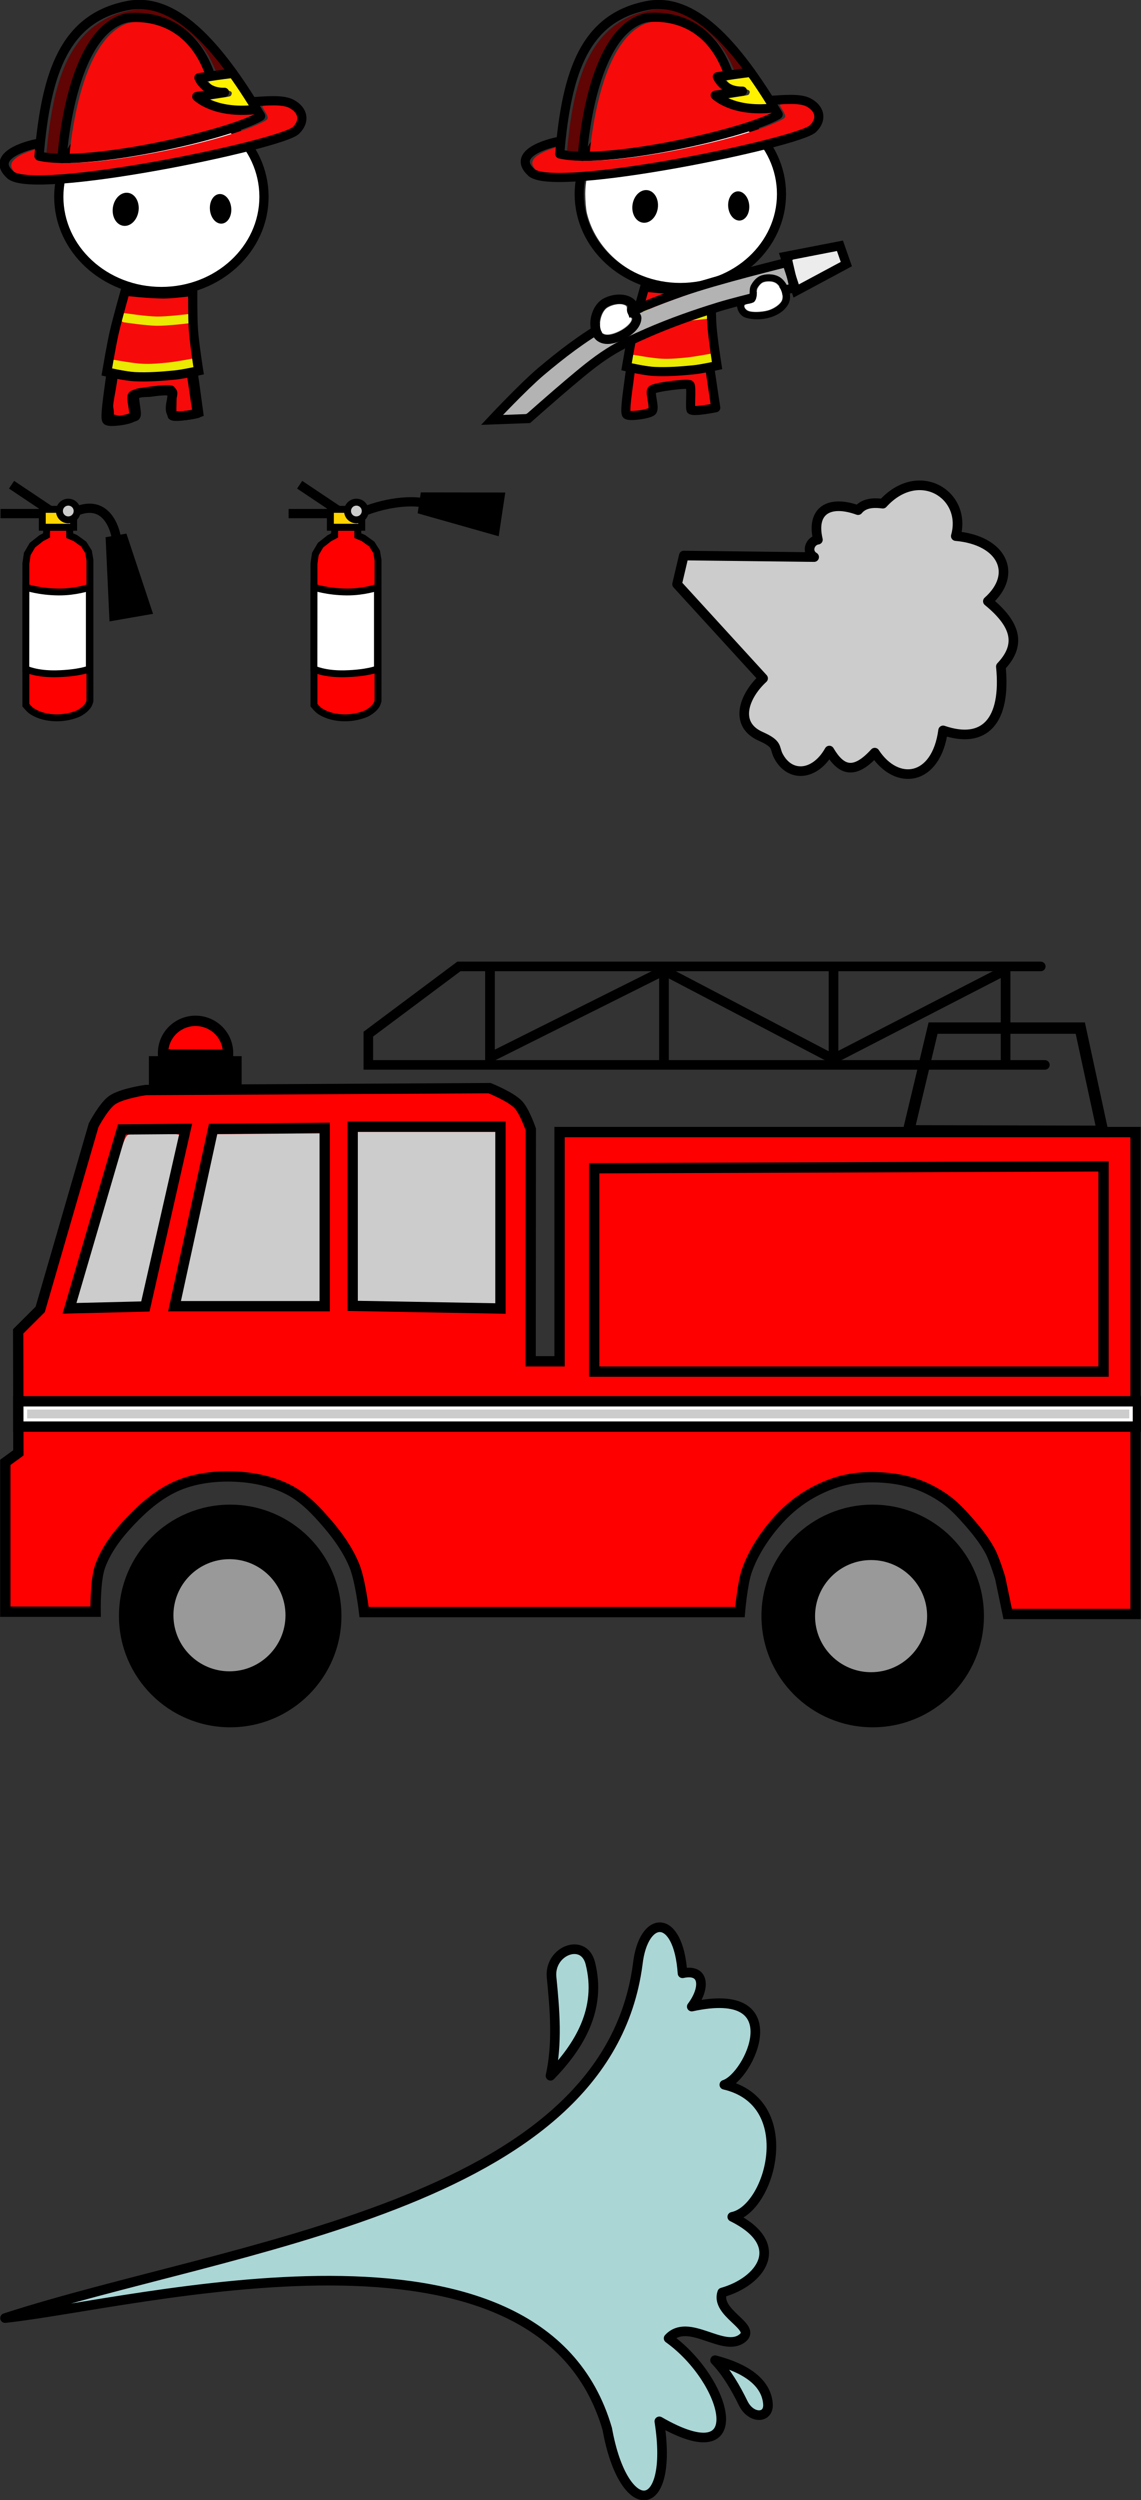 <?xml version="1.0" encoding="UTF-8" standalone="no"?>
<!-- Created with Inkscape (http://www.inkscape.org/) -->

<svg
   width="132.146mm"
   height="289.293mm"
   viewBox="0 0 499.448 1093.391"
   version="1.1"
   id="svg1"
   inkscape:version="1.2.2 (732a01da63, 2022-12-09)"
   sodipodi:docname="sarah.svg"
   xml:space="preserve"
   xmlns:inkscape="http://www.inkscape.org/namespaces/inkscape"
   xmlns:sodipodi="http://sodipodi.sourceforge.net/DTD/sodipodi-0.dtd"
   xmlns="http://www.w3.org/2000/svg"
   xmlns:svg="http://www.w3.org/2000/svg"><rect x="0" y="0" width="499.448" height="1093.391" fill="#333333" stroke="none"/><sodipodi:namedview
     id="namedview1"
     pagecolor="#ffffff"
     bordercolor="#000000"
     borderopacity="0.25"
     inkscape:showpageshadow="2"
     inkscape:pageopacity="0.0"
     inkscape:pagecheckerboard="0"
     inkscape:deskcolor="#d1d1d1"
     inkscape:document-units="mm"
     inkscape:zoom="0.97704331"
     inkscape:cx="398.65172"
     inkscape:cy="305.51358"
     inkscape:window-width="1827"
     inkscape:window-height="1057"
     inkscape:window-x="-9"
     inkscape:window-y="-9"
     inkscape:window-maximized="1"
     inkscape:current-layer="layer1"
     showgrid="false" /><defs
     id="defs1"><linearGradient
       id="linearGradient4322"
       inkscape:swatch="solid"><stop
         style="stop-color:#2b1500;stop-opacity:1;"
         offset="0"
         id="stop4320" /></linearGradient></defs><g
     inkscape:label="Layer 1"
     inkscape:groupmode="layer"
     id="layer1"
     transform="translate(-602.494,-354.051)"><g
       id="g1"
       style="display:inline;fill:#ffffff;fill-opacity:0;stroke:#000000;stroke-width:1.5;stroke-dasharray:none;stroke-opacity:1"
       transform="matrix(3.015,0,0,3.015,1100.709,924.737)"
       inkscape:label="fire engine"><path
         style="display:inline;fill:#ff0000;fill-opacity:1;stroke:#ff0000;stroke-width:5.669;stroke-linecap:round;stroke-dasharray:none;stroke-opacity:1;paint-order:stroke markers fill"
         d="m 654.161,759.468 c -3.999,-20.362 -10.059,-32.098 -23.928,-46.338 -11.715,-12.029 -20.364,-16.875 -35.817,-20.067 -25.86,-5.341 -50.636,2.449 -68.618,21.575 -12.394,13.182 -19.546,26.857 -21.67,41.433 l -1.383,9.491 h -99.989 -99.989 l -1.489,-8.416 c -3.058,-17.286 -10.814,-31.111 -26.132,-46.579 -13.646,-13.779 -28.008,-19.254 -50.526,-19.26 -21.889,-0.006 -36.094,5.973 -52.287,22.01 -16.453,16.294 -21.744,26.174 -22.851,42.668 l -0.643,9.577 h -21.312 -21.312 v -38.822 -38.822 l 3.482,-2.057 3.482,-2.057 V 650.137 616.47 l 5.878,-5.952 5.878,-5.952 14.817,-51.045 c 18.026,-62.101 18.45,-62.919 34.37,-66.324 3.68,-0.787 40.13,-1.499 99.579,-1.945 l 93.775,-0.703 7.012,3.737 c 5.701,3.039 7.538,4.776 9.828,9.296 l 2.817,5.558 v 65.625 65.625 h 11.608 11.608 v -62.684 -62.684 H 564.74 719.129 V 637.872 766.723 h -31.772 -31.772 z"
         id="path27"
         transform="matrix(0.265,0,0,0.265,-191.656,-158.82)" /><path
         style="display:inline;fill:#cccccc;fill-opacity:1;stroke:#cccccc;stroke-width:2.702;stroke-linecap:round;stroke-dasharray:none;stroke-opacity:1;paint-order:stroke markers fill"
         d="m 199.904,596.945 c 0.018,-0.564 4.396,-20.972 9.73,-45.351 l 9.697,-44.325 27.618,-0.216 27.618,-0.216 v 45.567 45.567 H 237.219 c -29.348,0 -37.341,-0.22 -37.315,-1.026 z"
         id="path30"
         transform="matrix(0.265,0,0,0.265,-191.656,-158.82)" /><path
         style="display:inline;fill:#cccccc;fill-opacity:1;stroke:#cccccc;stroke-width:2.702;stroke-linecap:round;stroke-dasharray:none;stroke-opacity:1;paint-order:stroke markers fill"
         d="m 142.564,597.886 c 0.231,-0.631 6.269,-21.16 13.419,-45.62 11.227,-38.407 13.231,-44.536 14.695,-44.929 2.732,-0.734 26.73,-0.544 26.73,0.211 0,1.223 -20.219,89.575 -20.581,89.933 -0.192,0.191 -8.075,0.618 -17.516,0.949 -14.528,0.51 -17.102,0.427 -16.747,-0.544 z"
         id="path29"
         transform="matrix(0.265,0,0,0.265,-191.656,-158.82)"
         inkscape:label="path29" /><path
         style="display:inline;fill:#cccccc;fill-opacity:1;stroke:#cccccc;stroke-width:2.702;stroke-linecap:round;stroke-dasharray:none;stroke-opacity:1;paint-order:stroke markers fill"
         d="m 316.633,598.177 -19.905,-0.235 v -45.952 -45.952 h 37.348 37.348 v 46.377 46.377 l -17.443,-0.19 c -9.593,-0.104 -26.4,-0.296 -37.348,-0.425 z"
         id="path31"
         transform="matrix(0.265,0,0,0.265,-191.656,-158.82)" /><path
         style="display:inline;fill:#ffffff;fill-opacity:0;stroke:#000000;stroke-width:1.5;stroke-linecap:round;stroke-dasharray:none;stroke-opacity:1;paint-order:stroke markers fill"
         d="m -144.095,-31.161 c 0,0 -3.492,0.495 -4.881,1.475 -1.227,0.865 -2.675,3.625 -2.675,3.625 l -7.755,26.721 -3.2,3.192 c 0,0 0.03,11.296 0.03,17.619 l -1.897,1.379 v 21.662 h 13.105 c 0,0 -0.089,-4.497 0.652,-6.57 0.879,-2.458 2.55,-4.619 4.344,-6.515 1.99,-2.104 4.281,-4.087 6.95,-5.212 2.599,-1.096 5.543,-1.43 8.361,-1.303 2.684,0.121 5.441,0.705 7.818,1.955 2.179,1.146 3.934,3.019 5.538,4.886 1.57,1.828 2.995,3.851 3.909,6.081 0.87,2.122 1.412,6.732 1.412,6.732 h 54.566 c 0,0 0.337,-4.085 1.004,-6 0.702,-2.012 1.813,-3.89 3.095,-5.592 1.276,-1.694 2.779,-3.258 4.499,-4.5 1.666,-1.203 3.547,-2.154 5.509,-2.764 1.647,-0.512 3.401,-0.714 5.125,-0.71 1.991,0.004 4.012,0.251 5.912,0.845 1.639,0.512 3.204,1.314 4.607,2.304 1.333,0.94 2.458,2.159 3.53,3.387 1.133,1.298 2.224,2.663 3.04,4.181 0.66,1.225 1.466,3.909 1.466,3.909 l 1.086,5.212 H -0.388 V -25.063 H -84.006 V 8.189 h -4.204 l 0.027,-33.636 c 0,0 -0.898,-2.634 -1.828,-3.612 -1.101,-1.158 -4.162,-2.376 -4.162,-2.376 z"
         id="path11"
         sodipodi:nodetypes="cacccccccsssssssccsssssssssccccccccacc" /><path
         style="display:inline;fill:#ffffff;fill-opacity:0;stroke:#000000;stroke-width:1.5;stroke-linecap:round;stroke-dasharray:none;stroke-opacity:1;paint-order:stroke markers fill"
         d="m -155.157,0.506 11.018,-0.269 5.855,-25.761 -9.272,0.077 z"
         id="path12"
         sodipodi:nodetypes="ccccc" /><path
         style="display:inline;fill:#ffffff;fill-opacity:0;stroke:#000000;stroke-width:1.5;stroke-linecap:round;stroke-dasharray:none;stroke-opacity:1;paint-order:stroke markers fill"
         d="m -134.303,-25.524 -5.605,25.722 h 21.807 V -25.678 Z"
         id="path13"
         sodipodi:nodetypes="ccccc" /><path
         style="display:inline;fill:#ffffff;fill-opacity:0;stroke:#000000;stroke-width:1.5;stroke-linecap:round;stroke-dasharray:none;stroke-opacity:1;paint-order:stroke markers fill"
         d="M -114.045,0.151 V -25.853 h 21.459 V 0.532 Z"
         id="path15" /><path
         style="display:inline;fill:#ffffff;fill-opacity:0;stroke:#000000;stroke-width:1.5;stroke-linecap:round;stroke-dasharray:none;stroke-opacity:1;paint-order:stroke markers fill"
         d="M -78.977,-19.816 V 9.682 H -5.033 V -20.092 Z"
         id="path16" /><path
         style="display:inline;fill:#cccccc;fill-opacity:1;stroke:#ffffff;stroke-width:3.292;stroke-linecap:round;stroke-dasharray:none;stroke-opacity:1;paint-order:stroke markers fill"
         d="m 112.89,659.057 v -4.063 h 303.555 303.555 v 4.063 4.063 H 416.445 112.89 Z"
         id="path28"
         transform="matrix(0.265,0,0,0.265,-191.656,-158.82)" /><rect
         style="display:inline;fill:#ffffff;fill-opacity:0;stroke:#000000;stroke-width:5.671;stroke-linecap:round;stroke-dasharray:none;stroke-opacity:1;paint-order:stroke markers fill"
         id="rect26"
         width="613.395"
         height="13.857"
         x="109.686"
         y="652.112"
         transform="matrix(0.265,0,0,0.265,-191.656,-158.82)" /><g
         id="g26"
         transform="matrix(0.243,0,0,0.243,-175.851,-148.862)"
         style="stroke-width:5.669;stroke-dasharray:none"><path
           style="display:inline;fill:#000000;fill-opacity:0;stroke:#000000;stroke-width:6.242;stroke-linecap:round;stroke-dasharray:none;stroke-opacity:1;paint-order:stroke markers fill"
           d="m 598.297,504.803 13.461,-56.31 h 80.767 l 12.237,56.573 z"
           id="path26"
           sodipodi:nodetypes="ccccc"
           transform="matrix(1.089,0,0,1.089,-65.082,-41.004)" /><path
           style="fill:#000000;fill-opacity:0;stroke:#000000;stroke-width:5.711;stroke-linecap:round;stroke-dasharray:none;stroke-opacity:1;paint-order:stroke markers fill"
           d="M 665.469,410.578 H 317.823 l -54.115,40.414 v 18.37 h 404.22"
           id="path22" /><path
           style="fill:#000000;fill-opacity:0;stroke:#000000;stroke-width:5.77;stroke-linecap:round;stroke-dasharray:none;stroke-opacity:1;paint-order:stroke markers fill"
           d="m 336.396,411.524 v 53.384 l 103.954,-51.936 v 56.618 -56.614 l 101.288,53.018 v -55.339 55.045 l 102.799,-52.932 v 55.879"
           id="path25"
           sodipodi:nodetypes="cccccccccc" /></g><circle
         style="fill:#000000;fill-opacity:1;stroke:#f8ed23;stroke-width:5.669;stroke-linecap:round;stroke-dasharray:none;stroke-opacity:0;paint-order:stroke markers fill"
         id="path17"
         cx="225.78"
         cy="769.625"
         r="60.943"
         transform="matrix(0.265,0,0,0.265,-191.656,-158.82)" /><circle
         style="display:inline;fill:#000000;fill-opacity:1;stroke:#f8ed23;stroke-width:5.669;stroke-linecap:round;stroke-dasharray:none;stroke-opacity:0;paint-order:stroke markers fill"
         id="circle17"
         cx="577.78"
         cy="769.625"
         r="60.943"
         transform="matrix(0.265,0,0,0.265,-191.656,-158.82)" /><path
         style="fill:#ff0101;fill-opacity:1;stroke:#000000;stroke-width:5.669;stroke-linecap:round;stroke-dasharray:none;stroke-opacity:1;paint-order:stroke markers fill"
         id="path21"
         sodipodi:type="arc"
         sodipodi:cx="206.79666"
         sodipodi:cy="461.50748"
         sodipodi:rx="17.801647"
         sodipodi:ry="17.647743"
         sodipodi:start="3.0973517"
         sodipodi:end="0.050833991"
         sodipodi:open="true"
         sodipodi:arc-type="chord"
         d="m 189.012,462.288 a 17.802,17.648 0 0 1 8.691,-15.952 17.802,17.648 0 0 1 18.288,0.06 17.802,17.648 0 0 1 8.584,16.008 z"
         transform="matrix(0.265,0,0,0.265,-191.656,-158.82)" /><rect
         style="fill:#000000;fill-opacity:1;stroke:#000000;stroke-width:5.669;stroke-linecap:round;stroke-dasharray:none;stroke-opacity:1;paint-order:stroke markers fill"
         id="rect17"
         width="45.145"
         height="12.723"
         x="184.07"
         y="466.024"
         transform="matrix(0.265,0,0,0.265,-191.656,-158.82)" /><circle
         style="fill:#999999;fill-opacity:1;stroke:#f8ed23;stroke-width:0.757;stroke-linecap:round;stroke-dasharray:none;stroke-opacity:0;paint-order:stroke markers fill"
         id="circle32"
         cx="-131.932"
         cy="45.027"
         r="8.135" /><circle
         style="fill:#999999;fill-opacity:1;stroke:#f8ed23;stroke-width:0.757;stroke-linecap:round;stroke-dasharray:none;stroke-opacity:0;paint-order:stroke markers fill"
         id="circle33"
         cx="-38.778"
         cy="45.154"
         r="8.135" /></g><g
       id="g3"
       inkscape:label="firefighter"
       transform="matrix(2.692,0,0,2.692,921.274,762.703)"
       style="display:inline"
       inkscape:highlight-color="#999999"
       inkscape:export-filename="firefighter.svg"
       inkscape:export-xdpi="96"
       inkscape:export-ydpi="96"><g
         id="g17513"
         transform="translate(50.598,-0.228)"
         inkscape:label="body"
         style="display:inline;stroke-width:1.5;stroke-dasharray:none"><path
           style="display:inline;fill:#ffffff;fill-opacity:1;stroke:#ffffff;stroke-width:5.669;stroke-dasharray:none;stroke-opacity:1;paint-order:fill markers stroke"
           d="m 608.772,320.72 c -23.591,-4.279 -42.49,-21.138 -47.782,-42.626 -0.583,-2.368 -1.053,-7.85 -1.044,-12.182 0.056,-27.247 22.182,-49.951 52.331,-53.698 13.738,-1.707 29.687,1.984 41.321,9.564 11.428,7.445 20.72,20.031 23.927,32.407 1.716,6.621 1.735,18.17 0.041,24.804 -4.788,18.756 -19.721,33.508 -40.447,39.958 -6.817,2.122 -21.396,3.033 -28.348,1.772 z"
           id="path9"
           transform="matrix(0.265,0,0,0.265,-306.66,-190.149)" /><path
           style="display:inline;fill:#f70a0a;fill-opacity:1;stroke:#000000;stroke-width:5.669;stroke-dasharray:none;stroke-opacity:1;paint-order:fill markers stroke"
           d="m 455.554,391.401 c 0.505,-3.683 2.056,-10.845 2.558,-15.914 0.87,-8.774 2.362,-17.224 8.222,-39.266 l 3.836,-14.425 c 0,0 10.858,4.517 21.794,2.831 l 9.424,-1.453 c 0,0 1.15,17.158 2.751,29.237 1.601,12.079 6.742,45.196 6.745,45.585 -3.111,1.239 -11.407,2.378 -14.903,1.757 -6.021,-1.675 0.142,-13.624 -1.589,-14.55 -1.578,-0.845 -4.985,-1.011 -12.324,0.033 -5.808,0.956 -11.518,-1.164 -10.715,4.986 0.78,7.182 1.786,9.724 -0.025,10.217 -0.895,0.244 -8.106,2.632 -10.086,2.176 l -5.702,-1.315 c 0.806,-6.003 -0.703,-4.668 0.014,-9.896 z"
           id="path8"
           transform="matrix(0.265,0,0,0.265,-272.028,-189.988)"
           sodipodi:nodetypes="ssscscccsssssscss" /><path
           style="display:inline;fill:none;fill-opacity:1;stroke:#000000;stroke-width:1.5;stroke-linecap:round;stroke-linejoin:round;stroke-miterlimit:1001;stroke-dasharray:none;stroke-opacity:1;paint-order:stroke fill markers"
           d="m -148.032,-104.788 c 0,0 -1.389,6.271 -2.151,9.896 -0.35,1.667 -0.759,3.735 -1,5.623 -0.253,1.985 -0.821,5.561 -0.463,5.985 0.358,0.424 3.591,-0.025 4.184,-0.5 0.593,-0.475 -0.401,-3.056 -0.019,-3.539 0.382,-0.483 6.003,-1.171 6.298,-0.849 0.295,0.322 -0.028,3.627 0.163,4.115 0.502,0.401 4.088,-0.339 4.088,-0.339 0,0 -1.529,-9.764 -2.006,-14.68 -0.174,-1.796 -0.313,-5.404 -0.313,-5.404"
           id="path15170"
           sodipodi:nodetypes="csazzzzccac"
           inkscape:label="body" /><g
           id="g10"
           transform="translate(21.5,0.109)"
           style="display:inline;stroke-width:1.5;stroke-dasharray:none"><path
             style="display:inline;fill:#f70a0a;fill-opacity:1;stroke:#000000;stroke-width:1.5;stroke-linecap:round;stroke-linejoin:miter;stroke-dasharray:none;stroke-opacity:0;paint-order:stroke markers fill"
             d="m -170.757,-91.24 c -0.967,-0.171 -1.78,-0.333 -1.807,-0.361 -0.028,-0.028 0.193,-1.349 0.491,-2.936 0.416,-2.221 0.745,-3.658 1.429,-6.239 l 0.888,-3.353 0.296,0.039 c 0.163,0.021 1.727,0.138 3.477,0.258 l 3.181,0.219 1.64,-0.189 c 1.276,-0.147 1.654,-0.166 1.702,-0.087 0.034,0.056 0.082,1.39 0.105,2.965 0.042,2.821 0.049,2.911 0.44,5.94 0.219,1.692 0.372,3.102 0.34,3.134 -0.123,0.123 -3.213,0.453 -6.456,0.689 -1.862,0.136 -3.516,0.243 -3.676,0.239 -0.16,-0.004 -1.082,-0.148 -2.049,-0.319 z"
             id="path10" /><path
             style="display:inline;fill:#1a1a1a;stroke:#eaea02;stroke-width:1.5;stroke-linecap:round;stroke-linejoin:round;stroke-dasharray:none;stroke-opacity:1;paint-order:fill markers stroke"
             d="m -171.962,-92.463 c 0,0 3.061,0.562 4.61,0.628 1.438,0.062 2.88,-0.065 4.312,-0.214 1.343,-0.14 4.004,-0.64 4.004,-0.64"
             id="path1"
             sodipodi:nodetypes="caac" /><path
             style="display:inline;fill:#ffff00;fill-opacity:0;stroke:#eaea02;stroke-width:1.5;stroke-linecap:round;stroke-linejoin:miter;stroke-dasharray:none;stroke-opacity:1;paint-order:stroke markers fill"
             d="m -159.865,-99.909 c 0,0 -3.417,0.425 -5.135,0.402 -1.75,-0.023 -5.219,-0.545 -5.219,-0.545"
             id="path4"
             sodipodi:nodetypes="cac" /><path
             style="fill:#f70a0a;fill-opacity:0;stroke:#000000;stroke-width:1.5;stroke-linecap:round;stroke-linejoin:miter;stroke-dasharray:none;stroke-opacity:1;paint-order:stroke markers fill"
             d="m -170.157,-104.381 c 0,0 -1.287,4.51 -1.804,6.795 -0.474,2.095 -1.19,6.335 -1.19,6.335 0,0 3,0.694 4.53,0.768 2.166,0.105 4.385,-0.057 6.543,-0.271 1.309,-0.13 3.862,-0.689 3.862,-0.689 0,0 -0.684,-4.365 -0.845,-6.565 -0.154,-2.106 -0.115,-6.335 -0.115,-6.335 0,0 -3.065,0.375 -4.366,0.406 -2.373,0.057 -6.614,-0.445 -6.614,-0.445 z"
             id="path5"
             sodipodi:nodetypes="cscsscscsc" /></g><ellipse
           style="display:inline;fill:none;fill-opacity:1;stroke:#000000;stroke-width:1.5;stroke-linecap:round;stroke-linejoin:round;stroke-miterlimit:1001;stroke-dasharray:none;stroke-opacity:1;paint-order:stroke fill markers"
           id="path14491"
           ry="15.394"
           rx="16.683"
           cy="-119.605"
           cx="-142.773"
           inkscape:label="head" /></g><g
         id="g147"
         inkscape:label="eyes"
         transform="translate(-34.323,-0.067)"
         style="display:inline"><ellipse
           style="fill:#000000;fill-opacity:1;stroke:none;stroke-width:0.594;stroke-linecap:round;stroke-linejoin:round;stroke-miterlimit:1001;stroke-dasharray:none;stroke-opacity:1;paint-order:stroke fill markers"
           id="ellipse146"
           cx="-86.904"
           cy="-98.341"
           rx="2.108"
           ry="2.703"
           transform="matrix(0.969,0.248,-0.209,0.978,0,0)"
           inkscape:label="right" /><ellipse
           style="fill:#000000;fill-opacity:1;stroke:none;stroke-width:0.509;stroke-linecap:round;stroke-linejoin:round;stroke-miterlimit:1001;stroke-dasharray:none;stroke-opacity:1;paint-order:stroke fill markers"
           id="ellipse147"
           cx="-36.557"
           cy="-122.183"
           rx="1.738"
           ry="2.413"
           transform="matrix(0.995,-0.103,0.097,0.995,0,0)"
           inkscape:label="left" /></g><g
         id="g17774"
         transform="matrix(0.915,-0.18,0.18,0.915,100.784,-224.605)"
         inkscape:label="fire helmet"
         inkscape:highlight-color="#ee3b3b"
         style="display:inline;stroke-width:1.609;stroke-dasharray:none"><path
           style="display:inline;fill:#f70a0a;fill-opacity:1;stroke:none;stroke-width:6.081;stroke-linecap:round;stroke-linejoin:round;stroke-dasharray:none;stroke-opacity:1"
           d="m 1532.477,868.642 c -13.847,-0.702 -34.09,-2.998 -35.07,-3.978 -0.281,-0.281 2.096,-7.948 4.667,-15.058 11.691,-32.321 25.962,-53.444 41.009,-60.698 6.325,-3.049 11.26,-3.525 18.374,-1.771 18.787,4.632 31.269,17.584 36.078,37.435 1.337,5.519 1.467,5.217 -2.259,5.217 -2.368,0 -3.248,0.131 -3.582,0.534 -1.118,1.347 0.9,6.513 3.805,9.745 l 1.666,1.853 -4.002,-0.253 c -3.353,-0.212 -4.141,-0.162 -4.856,0.306 -1.674,1.097 -0.773,3.162 2.794,6.401 7.091,6.44 17.218,10.715 29.532,12.47 3.411,0.486 4.443,0.761 4.721,1.257 0.196,0.35 0.22,0.762 0.054,0.917 -0.358,0.333 -5.728,1.538 -10.201,2.288 -8.168,1.369 -22.838,2.707 -36.946,3.368 -8.756,0.411 -37.441,0.389 -45.785,-0.034 z"
           id="path19"
           transform="matrix(0.265,0,0,0.265,-635.848,-168.841)" /><path
           style="display:inline;fill:#f70a0a;fill-opacity:1;stroke:none;stroke-width:6.081;stroke-linecap:round;stroke-linejoin:round;stroke-dasharray:none;stroke-opacity:1"
           d="m 1543.084,881.051 c -42.101,-1.358 -70.187,-4.871 -79.832,-9.986 -1.128,-0.598 -2.34,-1.499 -2.694,-2.001 -1.309,-1.859 -2.15,-3.929 -2.15,-5.292 0,-4.115 6.795,-7.046 18.518,-7.987 2.259,-0.181 2.75,-0.133 2.602,0.254 -0.753,1.963 -1.676,6.07 -1.493,6.646 0.779,2.455 16.41,6.48 32.169,8.282 30.583,3.498 76.79,2.864 104.445,-1.433 6.504,-1.01 13.467,-2.663 14.743,-3.499 1.163,-0.762 1.088,-1.946 -0.379,-5.999 -1.443,-3.987 -1.968,-3.709 5.001,-2.646 5.16,0.787 9.884,2.022 12.245,3.201 1.85,0.924 4.687,3.625 5.542,5.277 2.532,4.891 -0.525,10.033 -6.825,11.481 -5.742,1.319 -18.566,2.522 -35.954,3.371 -9.971,0.487 -54.211,0.709 -65.938,0.33 z"
           id="path20"
           transform="matrix(0.265,0,0,0.265,-635.848,-168.841)" /><path
           style="display:inline;fill:#610404;fill-opacity:1;stroke:none;stroke-width:6.081;stroke-linecap:round;stroke-linejoin:round;stroke-dasharray:none;stroke-opacity:1"
           d="m 1491.642,863.662 c -0.681,-0.172 -3.036,-0.871 -5.234,-1.552 -3.305,-1.025 -3.965,-1.343 -3.814,-1.842 0.1,-0.331 1.14,-3.719 2.312,-7.527 14.396,-46.817 32.072,-68.646 59.676,-73.697 4.298,-0.786 13.39,-1.075 17.098,-0.544 15.253,2.188 29.177,14.075 42.14,35.976 2.559,4.324 8.383,15.354 8.383,15.876 0,0.346 -4.616,0.253 -7.591,-0.153 -1.754,-0.239 -1.758,-0.243 -2.043,-1.827 -3.524,-19.543 -13.488,-33.831 -28.726,-41.193 -6.513,-3.147 -14.589,-5.254 -19.976,-5.213 -16.912,0.129 -33.951,16.845 -47.881,46.973 -3.688,7.978 -6.821,16.043 -9.949,25.617 -1.49,4.56 -2.81,8.545 -2.934,8.855 -0.182,0.456 -0.463,0.504 -1.462,0.251 z"
           id="path23"
           transform="matrix(0.265,0,0,0.265,-635.848,-168.841)" /><path
           style="fill:#fff100;fill-opacity:1;stroke:none;stroke-width:6.081;stroke-linecap:round;stroke-linejoin:round;stroke-dasharray:none;stroke-opacity:1"
           d="m 1620.689,856.777 c -9.046,-1.431 -17.523,-4.642 -23.629,-8.953 -1.426,-1.007 -2.539,-1.864 -2.475,-1.905 0.065,-0.041 3.292,0.069 7.173,0.244 7.04,0.318 7.057,0.317 7.69,-0.465 1.352,-1.67 0.477,-2.891 -2.657,-3.707 -1.093,-0.285 -2.721,-0.863 -3.62,-1.285 -1.95,-0.917 -5.118,-3.73 -6.129,-5.443 l -0.726,-1.23 1.667,0.021 c 2.953,0.037 16.317,0.898 16.452,1.06 0.072,0.086 1.019,2.225 2.105,4.753 1.701,3.96 3.147,7.511 6.3,15.468 l 0.665,1.679 -0.967,-0.048 c -0.532,-0.026 -1.365,-0.111 -1.851,-0.188 z"
           id="path24"
           transform="matrix(0.265,0,0,0.265,-635.848,-168.841)" /><path
           style="display:inline;fill:none;stroke:#000000;stroke-width:1.609;stroke-linecap:round;stroke-linejoin:round;stroke-dasharray:none;stroke-opacity:1"
           d="m -244.265,59.229 c 7.772,3.539 33.196,2.755 39.158,0.661"
           id="path18"
           sodipodi:nodetypes="cc"
           transform="translate(1.2048518e-5)" /><path
           style="display:inline;fill:none;stroke:#000000;stroke-width:1.609;stroke-linecap:round;stroke-linejoin:round;stroke-dasharray:none;stroke-opacity:1"
           d="m -224.454,38.559 c -10.361,0.085 -15.974,21.861 -15.974,21.861"
           id="path14"
           sodipodi:nodetypes="cc"
           transform="translate(1.2048518e-5)" /><path
           style="display:inline;fill:none;stroke:#000000;stroke-width:1.609;stroke-linecap:round;stroke-linejoin:round;stroke-dasharray:none;stroke-opacity:1"
           d="m -243.765,57.049 c -0.505,-0.126 -9.339,0 -6.058,4.417 3.281,4.417 47.308,3.999 50.355,2.019 1.989,-1.293 1.896,-3.28 0.11,-4.712 -1.358,-1.089 -4.358,-1.343 -6.459,-1.636"
           id="path2"
           sodipodi:nodetypes="csssc"
           transform="translate(1.2048518e-5)" /><path
           style="display:inline;fill:none;stroke:#000000;stroke-width:1.609;stroke-linecap:round;stroke-linejoin:round;stroke-dasharray:none;stroke-opacity:1"
           d="m -224.481,38.566 c 5.034,0.518 10.893,3.628 12.202,12.421"
           id="path6"
           sodipodi:nodetypes="cc"
           transform="translate(1.2048518e-5)" /><path
           style="display:inline;fill:none;stroke:#000000;stroke-width:1.609;stroke-linecap:round;stroke-linejoin:round;stroke-dasharray:none;stroke-opacity:1"
           d="m -244.269,59.195 c 4.038,-14.135 9.069,-22.717 20.192,-22.717 8.203,-1e-6 14.009,9.213 19.057,23.348"
           id="path3"
           sodipodi:nodetypes="csc"
           transform="translate(1.2048518e-5)" /><path
           style="display:inline;fill:none;stroke:#000000;stroke-width:1.609;stroke-linecap:round;stroke-linejoin:round;stroke-dasharray:none;stroke-opacity:1"
           d="m -208.35,51.549 -5.939,-0.337 c 0,0 0.509,2.796 3.877,3.358 l -4.878,-0.22 c 0,0 2.364,3.579 9.52,4.187"
           id="path7"
           sodipodi:nodetypes="ccccc"
           transform="translate(1.2048518e-5)" /></g></g><g
       id="g51"
       inkscape:label="firefighter-doingst "
       transform="matrix(2.654,0,0,2.654,1144.933,756.966)"
       style="display:inline"
       inkscape:highlight-color="#999999"
       inkscape:export-filename="extinguish.svg"
       inkscape:export-xdpi="96"
       inkscape:export-ydpi="96"><g
         id="g40"
         transform="translate(50.598,-0.228)"
         inkscape:label="body"
         style="display:inline"><path
           style="display:inline;fill:#ffffff;fill-opacity:1;stroke:#ffffff;stroke-width:1.357;stroke-dasharray:none;stroke-opacity:1;paint-order:fill markers stroke"
           d="m 608.772,320.72 c -23.591,-4.279 -42.49,-21.138 -47.782,-42.626 -0.583,-2.368 -1.053,-7.85 -1.044,-12.182 0.056,-27.247 22.182,-49.951 52.331,-53.698 13.738,-1.707 29.687,1.984 41.321,9.564 11.428,7.445 20.72,20.031 23.927,32.407 1.716,6.621 1.735,18.17 0.041,24.804 -4.788,18.756 -19.721,33.508 -40.447,39.958 -6.817,2.122 -21.396,3.033 -28.348,1.772 z"
           id="path33"
           transform="matrix(0.265,0,0,0.265,-306.66,-190.149)" /><path
           style="display:inline;fill:#f70a0a;fill-opacity:1;stroke:#000000;stroke-width:1.289;stroke-dasharray:none;stroke-opacity:1;paint-order:fill markers stroke"
           d="m 455.554,391.401 c 0.505,-3.683 2.056,-10.845 2.558,-15.914 0.87,-8.774 2.362,-17.224 8.222,-39.266 l 3.836,-14.425 c 0,0 10.858,4.517 21.794,2.831 l 9.424,-1.453 c 0,0 1.15,17.158 2.751,29.237 1.601,12.079 6.742,45.196 6.745,45.585 -3.111,1.239 -11.407,2.378 -14.903,1.757 -6.021,-1.675 0.142,-13.624 -1.589,-14.55 -1.578,-0.845 -4.985,-1.011 -12.324,0.033 -5.808,0.956 -11.518,-1.164 -10.715,4.986 0.78,7.182 1.786,9.724 -0.025,10.217 -0.895,0.244 -8.106,2.632 -10.086,2.176 l -5.702,-1.315 c 0.806,-6.003 -0.703,-4.668 0.014,-9.896 z"
           id="path34"
           transform="matrix(0.265,0,0,0.265,-272.028,-189.988)"
           sodipodi:nodetypes="ssscscccsssssscss" /><path
           style="display:inline;fill:none;fill-opacity:1;stroke:#000000;stroke-width:1.5;stroke-linecap:round;stroke-linejoin:round;stroke-miterlimit:1001;stroke-dasharray:none;stroke-opacity:1;paint-order:stroke fill markers"
           d="m -148.032,-104.788 c 0,0 -1.389,6.271 -2.151,9.896 -0.35,1.667 -0.759,3.735 -1,5.623 -0.253,1.985 -0.821,5.561 -0.463,5.985 0.358,0.424 3.591,-0.025 4.184,-0.5 0.593,-0.475 -0.401,-3.056 -0.019,-3.539 0.382,-0.483 6.003,-1.171 6.298,-0.849 0.295,0.322 -0.028,3.627 0.163,4.115 0.502,0.401 4.088,-0.339 4.088,-0.339 0,0 -1.529,-9.764 -2.006,-14.68 -0.174,-1.796 -0.313,-5.404 -0.313,-5.404"
           id="path35"
           sodipodi:nodetypes="csazzzzccac"
           inkscape:label="body" /><g
           id="g39"
           transform="translate(21.5,0.109)"
           style="display:inline"><path
             style="display:inline;fill:#f70a0a;fill-opacity:1;stroke:#000000;stroke-width:0;stroke-linecap:round;stroke-linejoin:miter;stroke-dasharray:none;stroke-opacity:0;paint-order:stroke markers fill"
             d="m -170.757,-91.24 c -0.967,-0.171 -1.78,-0.333 -1.807,-0.361 -0.028,-0.028 0.193,-1.349 0.491,-2.936 0.416,-2.221 0.745,-3.658 1.429,-6.239 l 0.888,-3.353 0.296,0.039 c 0.163,0.021 1.727,0.138 3.477,0.258 l 3.181,0.219 1.64,-0.189 c 1.276,-0.147 1.654,-0.166 1.702,-0.087 0.034,0.056 0.082,1.39 0.105,2.965 0.042,2.821 0.049,2.911 0.44,5.94 0.219,1.692 0.372,3.102 0.34,3.134 -0.123,0.123 -3.213,0.453 -6.456,0.689 -1.862,0.136 -3.516,0.243 -3.676,0.239 -0.16,-0.004 -1.082,-0.148 -2.049,-0.319 z"
             id="path36" /><path
             style="display:inline;fill:#1a1a1a;stroke:#eaea02;stroke-width:1.5;stroke-linecap:round;stroke-linejoin:round;stroke-dasharray:none;stroke-opacity:1;paint-order:fill markers stroke"
             d="m -171.962,-92.463 c 0,0 3.061,0.562 4.61,0.628 1.438,0.062 2.88,-0.065 4.312,-0.214 1.343,-0.14 4.004,-0.64 4.004,-0.64"
             id="path37"
             sodipodi:nodetypes="caac" /><path
             style="display:inline;fill:#ffff00;fill-opacity:0;stroke:#eaea02;stroke-width:1.5;stroke-linecap:round;stroke-linejoin:miter;stroke-dasharray:none;stroke-opacity:1;paint-order:stroke markers fill"
             d="m -159.865,-99.909 c 0,0 -3.417,0.425 -5.135,0.402 -1.75,-0.023 -5.219,-0.545 -5.219,-0.545"
             id="path38"
             sodipodi:nodetypes="cac" /><path
             style="fill:#f70a0a;fill-opacity:0;stroke:#000000;stroke-width:1.5;stroke-linecap:round;stroke-linejoin:miter;stroke-dasharray:none;stroke-opacity:1;paint-order:stroke markers fill"
             d="m -170.157,-104.381 c 0,0 -1.287,4.51 -1.804,6.795 -0.474,2.095 -1.19,6.335 -1.19,6.335 0,0 3,0.694 4.53,0.768 2.166,0.105 4.385,-0.057 6.543,-0.271 1.309,-0.13 3.862,-0.689 3.862,-0.689 0,0 -0.684,-4.365 -0.845,-6.565 -0.154,-2.106 -0.115,-6.335 -0.115,-6.335 0,0 -3.065,0.375 -4.366,0.406 -2.373,0.057 -6.614,-0.445 -6.614,-0.445 z"
             id="path39"
             sodipodi:nodetypes="cscsscscsc" /></g><ellipse
           style="display:inline;fill:none;fill-opacity:1;stroke:#000000;stroke-width:1.5;stroke-linecap:round;stroke-linejoin:round;stroke-miterlimit:1001;stroke-dasharray:none;stroke-opacity:1;paint-order:stroke fill markers"
           id="ellipse39"
           ry="15.394"
           rx="16.683"
           cy="-119.605"
           cx="-142.773"
           inkscape:label="head" /></g><g
         id="g41"
         inkscape:label="eyes"
         transform="translate(-34.323,-0.067)"
         style="display:inline"><ellipse
           style="fill:#000000;fill-opacity:1;stroke:none;stroke-width:0.594;stroke-linecap:round;stroke-linejoin:round;stroke-miterlimit:1001;stroke-dasharray:none;stroke-opacity:1;paint-order:stroke fill markers"
           id="ellipse40"
           cx="-86.904"
           cy="-98.341"
           rx="2.108"
           ry="2.703"
           transform="matrix(0.969,0.248,-0.209,0.978,0,0)"
           inkscape:label="right" /><ellipse
           style="fill:#000000;fill-opacity:1;stroke:none;stroke-width:0.509;stroke-linecap:round;stroke-linejoin:round;stroke-miterlimit:1001;stroke-dasharray:none;stroke-opacity:1;paint-order:stroke fill markers"
           id="ellipse41"
           cx="-36.557"
           cy="-122.183"
           rx="1.738"
           ry="2.413"
           transform="matrix(0.995,-0.103,0.097,0.995,0,0)"
           inkscape:label="left" /></g><g
         id="g50"
         transform="matrix(0.915,-0.18,0.18,0.915,100.784,-224.605)"
         inkscape:label="fire helmet"
         inkscape:highlight-color="#ee3b3b"
         style="display:inline;stroke-width:1.609;stroke-dasharray:none"><path
           style="display:inline;fill:#f70a0a;fill-opacity:1;stroke:none;stroke-width:6.081;stroke-linecap:round;stroke-linejoin:round;stroke-dasharray:none;stroke-opacity:1"
           d="m 1532.477,868.642 c -13.847,-0.702 -34.09,-2.998 -35.07,-3.978 -0.281,-0.281 2.096,-7.948 4.667,-15.058 11.691,-32.321 25.962,-53.444 41.009,-60.698 6.325,-3.049 11.26,-3.525 18.374,-1.771 18.787,4.632 31.269,17.584 36.078,37.435 1.337,5.519 1.467,5.217 -2.259,5.217 -2.368,0 -3.248,0.131 -3.582,0.534 -1.118,1.347 0.9,6.513 3.805,9.745 l 1.666,1.853 -4.002,-0.253 c -3.353,-0.212 -4.141,-0.162 -4.856,0.306 -1.674,1.097 -0.773,3.162 2.794,6.401 7.091,6.44 17.218,10.715 29.532,12.47 3.411,0.486 4.443,0.761 4.721,1.257 0.196,0.35 0.22,0.762 0.054,0.917 -0.358,0.333 -5.728,1.538 -10.201,2.288 -8.168,1.369 -22.838,2.707 -36.946,3.368 -8.756,0.411 -37.441,0.389 -45.785,-0.034 z"
           id="path41"
           transform="matrix(0.265,0,0,0.265,-635.848,-168.841)" /><path
           style="display:inline;fill:#f70a0a;fill-opacity:1;stroke:none;stroke-width:6.081;stroke-linecap:round;stroke-linejoin:round;stroke-dasharray:none;stroke-opacity:1"
           d="m 1543.084,881.051 c -42.101,-1.358 -70.187,-4.871 -79.832,-9.986 -1.128,-0.598 -2.34,-1.499 -2.694,-2.001 -1.309,-1.859 -2.15,-3.929 -2.15,-5.292 0,-4.115 6.795,-7.046 18.518,-7.987 2.259,-0.181 2.75,-0.133 2.602,0.254 -0.753,1.963 -1.676,6.07 -1.493,6.646 0.779,2.455 16.41,6.48 32.169,8.282 30.583,3.498 76.79,2.864 104.445,-1.433 6.504,-1.01 13.467,-2.663 14.743,-3.499 1.163,-0.762 1.088,-1.946 -0.379,-5.999 -1.443,-3.987 -1.968,-3.709 5.001,-2.646 5.16,0.787 9.884,2.022 12.245,3.201 1.85,0.924 4.687,3.625 5.542,5.277 2.532,4.891 -0.525,10.033 -6.825,11.481 -5.742,1.319 -18.566,2.522 -35.954,3.371 -9.971,0.487 -54.211,0.709 -65.938,0.33 z"
           id="path42"
           transform="matrix(0.265,0,0,0.265,-635.848,-168.841)" /><path
           style="display:inline;fill:#610404;fill-opacity:1;stroke:none;stroke-width:6.081;stroke-linecap:round;stroke-linejoin:round;stroke-dasharray:none;stroke-opacity:1"
           d="m 1491.642,863.662 c -0.681,-0.172 -3.036,-0.871 -5.234,-1.552 -3.305,-1.025 -3.965,-1.343 -3.814,-1.842 0.1,-0.331 1.14,-3.719 2.312,-7.527 14.396,-46.817 32.072,-68.646 59.676,-73.697 4.298,-0.786 13.39,-1.075 17.098,-0.544 15.253,2.188 29.177,14.075 42.14,35.976 2.559,4.324 8.383,15.354 8.383,15.876 0,0.346 -4.616,0.253 -7.591,-0.153 -1.754,-0.239 -1.758,-0.243 -2.043,-1.827 -3.524,-19.543 -13.488,-33.831 -28.726,-41.193 -6.513,-3.147 -14.589,-5.254 -19.976,-5.213 -16.912,0.129 -33.951,16.845 -47.881,46.973 -3.688,7.978 -6.821,16.043 -9.949,25.617 -1.49,4.56 -2.81,8.545 -2.934,8.855 -0.182,0.456 -0.463,0.504 -1.462,0.251 z"
           id="path43"
           transform="matrix(0.265,0,0,0.265,-635.848,-168.841)" /><path
           style="fill:#fff100;fill-opacity:1;stroke:none;stroke-width:6.081;stroke-linecap:round;stroke-linejoin:round;stroke-dasharray:none;stroke-opacity:1"
           d="m 1620.689,856.777 c -9.046,-1.431 -17.523,-4.642 -23.629,-8.953 -1.426,-1.007 -2.539,-1.864 -2.475,-1.905 0.065,-0.041 3.292,0.069 7.173,0.244 7.04,0.318 7.057,0.317 7.69,-0.465 1.352,-1.67 0.477,-2.891 -2.657,-3.707 -1.093,-0.285 -2.721,-0.863 -3.62,-1.285 -1.95,-0.917 -5.118,-3.73 -6.129,-5.443 l -0.726,-1.23 1.667,0.021 c 2.953,0.037 16.317,0.898 16.452,1.06 0.072,0.086 1.019,2.225 2.105,4.753 1.701,3.96 3.147,7.511 6.3,15.468 l 0.665,1.679 -0.967,-0.048 c -0.532,-0.026 -1.365,-0.111 -1.851,-0.188 z"
           id="path44"
           transform="matrix(0.265,0,0,0.265,-635.848,-168.841)" /><path
           style="display:inline;fill:none;stroke:#000000;stroke-width:1.609;stroke-linecap:round;stroke-linejoin:round;stroke-dasharray:none;stroke-opacity:1"
           d="m -244.265,59.229 c 7.772,3.539 33.196,2.755 39.158,0.661"
           id="path45"
           sodipodi:nodetypes="cc"
           transform="translate(1.2048518e-5)" /><path
           style="display:inline;fill:none;stroke:#000000;stroke-width:1.609;stroke-linecap:round;stroke-linejoin:round;stroke-dasharray:none;stroke-opacity:1"
           d="m -224.454,38.559 c -10.361,0.085 -15.974,21.861 -15.974,21.861"
           id="path46"
           sodipodi:nodetypes="cc"
           transform="translate(1.2048518e-5)" /><path
           style="display:inline;fill:none;stroke:#000000;stroke-width:1.609;stroke-linecap:round;stroke-linejoin:round;stroke-dasharray:none;stroke-opacity:1"
           d="m -243.765,57.049 c -0.505,-0.126 -9.339,0 -6.058,4.417 3.281,4.417 47.308,3.999 50.355,2.019 1.989,-1.293 1.896,-3.28 0.11,-4.712 -1.358,-1.089 -4.358,-1.343 -6.459,-1.636"
           id="path47"
           sodipodi:nodetypes="csssc"
           transform="translate(1.2048518e-5)" /><path
           style="display:inline;fill:none;stroke:#000000;stroke-width:1.609;stroke-linecap:round;stroke-linejoin:round;stroke-dasharray:none;stroke-opacity:1"
           d="m -224.481,38.566 c 5.034,0.518 10.893,3.628 12.202,12.421"
           id="path48"
           sodipodi:nodetypes="cc"
           transform="translate(1.2048518e-5)" /><path
           style="display:inline;fill:none;stroke:#000000;stroke-width:1.609;stroke-linecap:round;stroke-linejoin:round;stroke-dasharray:none;stroke-opacity:1"
           d="m -244.269,59.195 c 4.038,-14.135 9.069,-22.717 20.192,-22.717 8.203,-1e-6 14.009,9.213 19.057,23.348"
           id="path49"
           sodipodi:nodetypes="csc"
           transform="translate(1.2048518e-5)" /><path
           style="display:inline;fill:none;stroke:#000000;stroke-width:1.609;stroke-linecap:round;stroke-linejoin:round;stroke-dasharray:none;stroke-opacity:1"
           d="m -208.35,51.549 -5.939,-0.337 c 0,0 0.509,2.796 3.877,3.358 l -4.878,-0.22 c 0,0 2.364,3.579 9.52,4.187"
           id="path50"
           sodipodi:nodetypes="ccccc"
           transform="translate(1.2048518e-5)" /></g><g
         id="g58"
         transform="matrix(0.265,0,0,0.265,-221.338,-179.415)"><path
           style="display:inline;fill:#b3b3b3;fill-opacity:1;stroke:#000000;stroke-width:6.091;stroke-dasharray:none;stroke-opacity:0"
           d="m 378.605,359.365 c 15.452,-16.908 37.651,-34.512 54.983,-45.528 16.102,-10.235 38.249,-19.976 66.08,-29.064 11.736,-3.833 55.059,-15.907 55.582,-15.492 0.152,0.121 0.787,2.474 1.412,5.231 1.097,4.839 2.304,8.104 0.52,8.531 -33.812,8.088 -41.509,9.862 -63.648,17.822 -35.659,12.82 -58.834,26.815 -89.468,51.766 -13.983,11.389 -13.904,10.211 -30.964,12.758 z"
           id="path54"
           sodipodi:nodetypes="ssssscsscs" /><path
           style="display:inline;fill:#ececec;fill-opacity:1;stroke:#000000;stroke-width:5.904;stroke-dasharray:none;stroke-opacity:0"
           d="m 558.358,277.094 c -4.175,-11.214 -3.952,-12.827 15.351,-17.316 9.342,-2.173 12.931,-2.287 14.025,0.023 1.369,2.891 1.861,4.915 2.673,7.802 l -13.246,7.728 c -8.397,4.899 -15.466,8.912 -15.695,8.94 -0.23,0.028 -1.628,-3.201 -3.108,-7.176 z"
           id="path57"
           sodipodi:nodetypes="ssscsss" /><path
           style="fill:#b3b3b3;fill-opacity:0;stroke:#000000;stroke-width:5.669;stroke-linecap:round;stroke-dasharray:none;stroke-opacity:1;paint-order:stroke markers fill"
           d="m 370.192,365.267 c 0,0 19.506,-20.785 30.371,-29.96 12.879,-10.877 26.37,-21.247 41.041,-29.55 14.774,-8.361 30.779,-14.461 46.787,-20.11 21.566,-7.611 66.076,-18.469 66.076,-18.469 l 3.694,16.006 c 0,0 -31.689,7.134 -47.197,11.902 -14.892,4.579 -29.625,9.796 -43.914,16.006 -8.305,3.609 -16.559,7.476 -24.214,12.312 -8.906,5.627 -16.967,12.515 -25.035,19.289 -8.232,6.912 -25.035,21.752 -25.035,21.752 z"
           id="path51"
           sodipodi:nodetypes="csssccsssscc" /><path
           style="display:inline;fill:#ececec;fill-opacity:0;stroke:#000000;stroke-width:5.669;stroke-linecap:round;stroke-dasharray:none;stroke-opacity:1;paint-order:stroke markers fill"
           d="m 552.453,263.652 7.037,21.472 31.226,-16.739 -3.982,-11.392 z"
           id="path52"
           sodipodi:nodetypes="ccccc" /></g><g
         id="g59"
         transform="matrix(0.265,0,0,0.265,-218.266,-173.118)"
         style="display:inline"><path
           style="display:inline;fill:#ffffff;fill-opacity:1;stroke:#000000;stroke-width:3.291;stroke-dasharray:none;stroke-opacity:0"
           d="m 428.271,287.919 c -4.232,-1.799 -2.672,-13.297 2.207,-16.264 3.009,-1.83 7.44,-2.626 9.969,-1.792 1.948,0.643 2.117,0.877 2.117,2.931 0,1.551 0.456,2.774 1.494,4.007 1.851,2.2 1.562,3.32 -1.594,6.171 -4.149,3.748 -11.217,6.212 -14.192,4.947 z"
           id="path58" /><path
           style="display:inline;fill:#ffffff;fill-opacity:0;stroke:#000000;stroke-width:5.669;stroke-linecap:round;stroke-dasharray:none;stroke-opacity:1;paint-order:stroke markers fill"
           d="m 445.773,274.043 c 0.561,1.617 3.05,2.468 2.985,4.179 -0.171,4.46 -4.679,8.127 -8.596,10.267 -4.154,2.27 -10.102,4.344 -14.088,1.791 -3.126,-2.003 -3.768,-6.937 -3.343,-10.625 0.492,-4.272 2.8,-9.028 6.566,-11.103 4.742,-2.613 12.373,-3.316 16.237,0.478 1.194,1.172 -0.31,3.433 0.239,5.014 z"
           id="path53"
           sodipodi:nodetypes="aaaaaaaa"
           inkscape:transform-center-x="-0.35949333"
           inkscape:transform-center-y="0.47718417" /></g><g
         id="g60"
         transform="matrix(0.265,0,0,0.265,-217.959,-169.126)"
         style="display:inline"><path
           style="fill:#ffffff;fill-opacity:1;stroke:#000000;stroke-width:2.327;stroke-dasharray:none;stroke-opacity:0"
           d="m 517.851,258.932 c -1.923,-0.461 -3.507,-2.09 -3.314,-3.407 0.097,-0.664 0.616,-0.915 2.656,-1.282 1.394,-0.251 2.854,-0.722 3.244,-1.045 1.108,-0.919 1.814,-3.027 1.814,-5.42 0,-2.734 1.629,-5.555 3.803,-6.587 1.642,-0.779 5.01,-0.905 6.738,-0.252 4.224,1.596 6.925,8.673 4.601,12.056 -1.325,1.928 -4.197,3.926 -7.25,5.042 -3.14,1.148 -9.355,1.601 -12.292,0.896 z"
           id="path59" /><path
           style="display:inline;fill:#ffffff;fill-opacity:0;stroke:#000000;stroke-width:4.307;stroke-linecap:round;stroke-opacity:1;paint-order:stroke markers fill"
           d="m 512.188,256.266 c -0.232,-1.228 0.224,-2.722 1.139,-3.573 1.392,-1.294 4.028,-0.186 5.545,-1.331 1.848,-1.394 0.405,-5.472 1.718,-7.781 1.2,-2.11 2.988,-4.275 5.31,-4.983 3.419,-1.043 7.941,-0.683 10.584,1.724 3.358,3.058 5.653,9.222 3.435,13.185 -4.089,7.307 -16.023,9.762 -24.03,7.316 -1.871,-0.572 -3.338,-2.633 -3.702,-4.556 z"
           id="path32"
           sodipodi:nodetypes="aasaaaaaa" /></g></g><g
       id="g72"
       inkscape:label="fire extinguisher 1"
       transform="matrix(0.535,0,0,0.535,98.04,283.021)"><path
         style="display:inline;fill:#ff0000;fill-opacity:1;stroke:#ff0000;stroke-width:3.575;stroke-dasharray:none;stroke-opacity:0"
         d="m 981.554,718.694 c -6.281,-1.067 -12.794,-3.712 -14.844,-6.029 l -1.925,-2.176 0.003,-60.276 c 0.002,-34.459 0.265,-61.763 0.614,-63.748 1.113,-6.334 6.126,-11.778 15.017,-16.311 2.828,-1.442 2.996,-1.674 3.184,-4.413 l 0.199,-2.891 h 7.117 7.117 l 0.197,3.09 c 0.197,3.081 0.208,3.094 3.464,4.374 4.854,1.908 10.09,5.837 12.362,9.275 l 2.011,3.044 0.178,63.258 0.178,63.258 -3.454,3.091 c -4.848,4.339 -11.172,6.356 -21.076,6.723 -3.953,0.146 -8.608,0.025 -10.345,-0.27 z"
         id="path68" /><path
         style="display:inline;fill:#ff0000;fill-opacity:0;stroke:#000000;stroke-width:1.5;stroke-dasharray:none;stroke-opacity:1"
         d="M 33.737,-22.392 V 8.244 c 0,0 0.762,0.911 1.246,1.242 0.78,0.532 1.744,0.926 2.593,1.139 0.852,0.213 1.733,0.33 2.611,0.346 0.938,0.017 1.887,-0.064 2.803,-0.269 0.889,-0.199 1.791,-0.453 2.572,-0.921 0.637,-0.382 1.227,-0.887 1.651,-1.497 0.197,-0.283 0.384,-0.96 0.384,-0.96 V -23.16 l -0.307,-1.785 -1.037,-1.651 -1.804,-1.305 -1.238,-0.521 0.027,-1.819 h -5.022 v 1.765 l -1.14,0.597 -1.927,1.52 -1.113,1.9 z"
         id="path69"
         transform="matrix(3.78,0,0,3.78,836.551,678.103)"
         sodipodi:nodetypes="ccasssssccccccccccccc" /><path
         style="fill:#ffd500;fill-opacity:0;stroke:#000000;stroke-width:7.559;stroke-dasharray:none;stroke-opacity:1"
         d="m 952.362,529.022 35.295,23.599 h -44.325"
         id="path70" /><rect
         style="fill:#ffd500;fill-opacity:1;stroke:#000000;stroke-width:5.669;stroke-dasharray:none;stroke-opacity:1"
         id="rect70"
         width="25.661"
         height="14.634"
         x="977.496"
         y="549.152" /><circle
         style="display:inline;fill:#cccccc;fill-opacity:1;stroke:#000000;stroke-width:5.669;stroke-dasharray:none;stroke-opacity:1"
         id="circle70"
         cx="998.774"
         cy="550.518"
         r="7.239" /><path
         style="fill:#cccccc;fill-opacity:0;stroke:#000000;stroke-width:7.559;stroke-dasharray:none;stroke-opacity:1"
         d="m 1006.537,550.158 c 26.061,-9.645 31.191,20.521 31.191,20.521"
         id="path71"
         sodipodi:nodetypes="cc" /><path
         style="fill:#000000;fill-opacity:1;stroke:#000000;stroke-width:5.669;stroke-dasharray:none;stroke-opacity:1"
         d="m 1032.256,574.306 12.166,-2.118 19.965,60.145 -29.212,5.087 z"
         id="path72"
         sodipodi:nodetypes="ccccc" /><path
         style="fill:#ffffff;fill-opacity:1;stroke:#000000;stroke-width:1.795;stroke-dasharray:none;stroke-opacity:0"
         d="m 977.25,443.097 c -3.705,-0.459 -7.48,-1.156 -10.242,-1.893 l -2.552,-0.68 v -33.049 -33.049 l 0.717,0.173 c 2.018,0.488 7.832,1.517 11.071,1.959 5.807,0.792 19.789,0.963 25.486,0.312 3.983,-0.456 11.409,-1.727 13.144,-2.25 0.528,-0.159 0.557,1.544 0.557,32.719 V 440.226 l -2.947,0.645 c -7.987,1.748 -12.945,2.25 -23.655,2.392 -5.082,0.068 -10.292,-0.007 -11.578,-0.167 z"
         id="path78"
         transform="translate(0,239.681)" /><path
         style="display:inline;fill:#ffffff;fill-opacity:0;stroke:#000000;stroke-width:5.619;stroke-dasharray:none;stroke-opacity:1"
         d="m 964.104,373.098 c 0,0 10.727,3.81 26.877,3.921 13.869,0.095 25.018,-3.776 25.018,-3.776 v 66.744 c 0,0 -8.379,3.455 -26.787,3.902 -16.601,0.403 -25.176,-3.902 -25.176,-3.902 z"
         id="path77"
         sodipodi:nodetypes="csccscc"
         transform="translate(0,239.681)" /></g><g
       id="g85"
       inkscape:label="fire extinguisher 2"
       transform="matrix(0.535,0,0,0.535,224.15,283.021)"><path
         style="display:inline;fill:#ff0000;fill-opacity:1;stroke:#ff0000;stroke-width:3.575;stroke-dasharray:none;stroke-opacity:0"
         d="m 981.554,718.694 c -6.281,-1.067 -12.794,-3.712 -14.844,-6.029 l -1.925,-2.176 0.003,-60.276 c 0.002,-34.459 0.265,-61.763 0.614,-63.748 1.113,-6.334 6.126,-11.778 15.017,-16.311 2.828,-1.442 2.996,-1.674 3.184,-4.413 l 0.199,-2.891 h 7.117 7.117 l 0.197,3.09 c 0.197,3.081 0.208,3.094 3.464,4.374 4.854,1.908 10.09,5.837 12.362,9.275 l 2.011,3.044 0.178,63.258 0.178,63.258 -3.454,3.091 c -4.848,4.339 -11.172,6.356 -21.076,6.723 -3.953,0.146 -8.608,0.025 -10.345,-0.27 z"
         id="path79" /><path
         style="display:inline;fill:#ff0000;fill-opacity:0;stroke:#000000;stroke-width:1.5;stroke-dasharray:none;stroke-opacity:1"
         d="M 33.737,-22.392 V 8.244 c 0,0 0.762,0.911 1.246,1.242 0.78,0.532 1.744,0.926 2.593,1.139 0.852,0.213 1.733,0.33 2.611,0.346 0.938,0.017 1.887,-0.064 2.803,-0.269 0.889,-0.199 1.791,-0.453 2.572,-0.921 0.637,-0.382 1.227,-0.887 1.651,-1.497 0.197,-0.283 0.384,-0.96 0.384,-0.96 V -23.16 l -0.307,-1.785 -1.037,-1.651 -1.804,-1.305 -1.238,-0.521 0.027,-1.819 h -5.022 v 1.765 l -1.14,0.597 -1.927,1.52 -1.113,1.9 z"
         id="path80"
         transform="matrix(3.78,0,0,3.78,836.551,678.103)"
         sodipodi:nodetypes="ccasssssccccccccccccc" /><path
         style="fill:#ffd500;fill-opacity:0;stroke:#000000;stroke-width:7.559;stroke-dasharray:none;stroke-opacity:1"
         d="m 952.362,529.022 35.295,23.599 h -44.325"
         id="path81" /><rect
         style="fill:#ffd500;fill-opacity:1;stroke:#000000;stroke-width:5.669;stroke-dasharray:none;stroke-opacity:1"
         id="rect81"
         width="25.661"
         height="14.634"
         x="977.496"
         y="549.152" /><circle
         style="display:inline;fill:#cccccc;fill-opacity:1;stroke:#000000;stroke-width:5.669;stroke-dasharray:none;stroke-opacity:1"
         id="circle81"
         cx="998.774"
         cy="550.518"
         r="7.239" /><path
         style="fill:#cccccc;fill-opacity:0;stroke:#000000;stroke-width:7.559;stroke-dasharray:none;stroke-opacity:1"
         d="m 1006.537,550.158 c 26.061,-9.645 44.119,-6.772 44.119,-6.772"
         id="path82"
         sodipodi:nodetypes="cc" /><path
         style="fill:#000000;fill-opacity:1;stroke:#000000;stroke-width:5.669;stroke-dasharray:none;stroke-opacity:1"
         d="m 1052.086,550.342 1.843,-12.211 63.372,0.106 -4.424,29.319 z"
         id="path83"
         sodipodi:nodetypes="ccccc" /><path
         style="fill:#ffffff;fill-opacity:1;stroke:#000000;stroke-width:1.795;stroke-dasharray:none;stroke-opacity:0"
         d="m 977.25,443.097 c -3.705,-0.459 -7.48,-1.156 -10.242,-1.893 l -2.552,-0.68 v -33.049 -33.049 l 0.717,0.173 c 2.018,0.488 7.832,1.517 11.071,1.959 5.807,0.792 19.789,0.963 25.486,0.312 3.983,-0.456 11.409,-1.727 13.144,-2.25 0.528,-0.159 0.557,1.544 0.557,32.719 V 440.226 l -2.947,0.645 c -7.987,1.748 -12.945,2.25 -23.655,2.392 -5.082,0.068 -10.292,-0.007 -11.578,-0.167 z"
         id="path84"
         transform="translate(0,239.681)" /><path
         style="display:inline;fill:#ffffff;fill-opacity:0;stroke:#000000;stroke-width:5.619;stroke-dasharray:none;stroke-opacity:1"
         d="m 964.104,373.098 c 0,0 10.727,3.81 26.877,3.921 13.869,0.095 25.018,-3.776 25.018,-3.776 v 66.744 c 0,0 -8.379,3.455 -26.787,3.902 -16.601,0.403 -25.176,-3.902 -25.176,-3.902 z"
         id="path85"
         sodipodi:nodetypes="csccscc"
         transform="translate(0,239.681)" /></g><path
       style="fill:#ffffff;fill-opacity:0.75;stroke:#000000;stroke-width:4.204;stroke-linecap:round;stroke-linejoin:round;stroke-dasharray:none;stroke-opacity:1"
       d="m 985.395,683.229 c -9.009,9.878 -14.72,7.834 -19.874,-0.918 -6.249,11.092 -17.269,12.028 -22.331,2.318 -1.839,-3.616 0.078,-5.066 -7.727,-8.532 -11.821,-5.249 -7.363,-17.638 1.059,-25.357 l -37.658,-41.193 2.955,-12.525 57.048,0.674 c -3.637,-2.177 -1.899,-7.129 1.654,-7.605 -3.015,-12.656 4.827,-17.544 17.585,-12.919 3.026,-3.761 8.375,-3.131 10.828,-2.827 15.708,-17.284 37.027,-3.951 31.935,14.179 20.353,1.775 27.436,16.617 14.04,28.497 12.625,10.331 14.59,19.168 5.69,28.55 2.382,23.902 -7.168,34.131 -25.284,27.924 -2.979,22.256 -20.25,24.518 -29.921,9.734 z"
       id="path107"
       inkscape:label="smoke"
       sodipodi:nodetypes="cccscccccccccccc" /><g
       id="g114"
       inkscape:label="water"
       transform="matrix(0.903,0,0,0.903,257.561,1096.436)"><path
         style="fill:#c9ffff;fill-opacity:0.8;stroke:#000000;stroke-width:4.657;stroke-linecap:round;stroke-linejoin:round;stroke-dasharray:none;stroke-opacity:1"
         d="M 676.365,354.347 C 643.535,241.252 448.367,293.735 384.428,300.6 494.334,265.04 675.67,246.771 691.132,129.175 c 2.692,-23.922 19.715,-25.154 21.699,4.431 11.116,-2.442 10.985,7.585 4.49,16.133 48.95,-10.697 27.858,34.121 15.784,37.858 36.658,8.485 22.447,60.275 3.851,63.962 27.362,13.489 13.75,31.413 -4.888,36.662 -3.419,10.032 16.578,16.449 9.963,21.975 -9.193,7.679 -26.186,-10.263 -35.936,0.197 28.703,20.621 40.661,66.303 -4.498,40.231 7.24,46.319 -17.269,48.02 -25.231,3.724 z"
         id="path109"
         sodipodi:nodetypes="ccccccccsccc" /><path
         style="display:inline;fill:#c9ffff;fill-opacity:0.8;stroke:#000000;stroke-width:4.657;stroke-linejoin:round;stroke-dasharray:none;stroke-opacity:1"
         d="m 648.844,183.256 c 3.454,-15.632 2.105,-31.708 0.519,-47.736 -1.265,-12.787 15.544,-19.418 18.758,-6.853 5.656,22.111 -5.293,40.181 -19.277,54.589 z"
         id="path111"
         sodipodi:nodetypes="cssc" /><path
         style="display:inline;fill:#c9ffff;fill-opacity:0.8;stroke:#000000;stroke-width:4.657;stroke-linejoin:round;stroke-dasharray:none;stroke-opacity:1"
         d="m 728.612,321.003 c 5.737,6.039 9.918,13.269 13.646,20.861 3.759,7.657 12.598,7.618 11.99,0.206 -1.027,-12.518 -15.034,-18.29 -25.635,-21.066 z"
         id="path112"
         sodipodi:nodetypes="cssc" /></g></g></svg>

